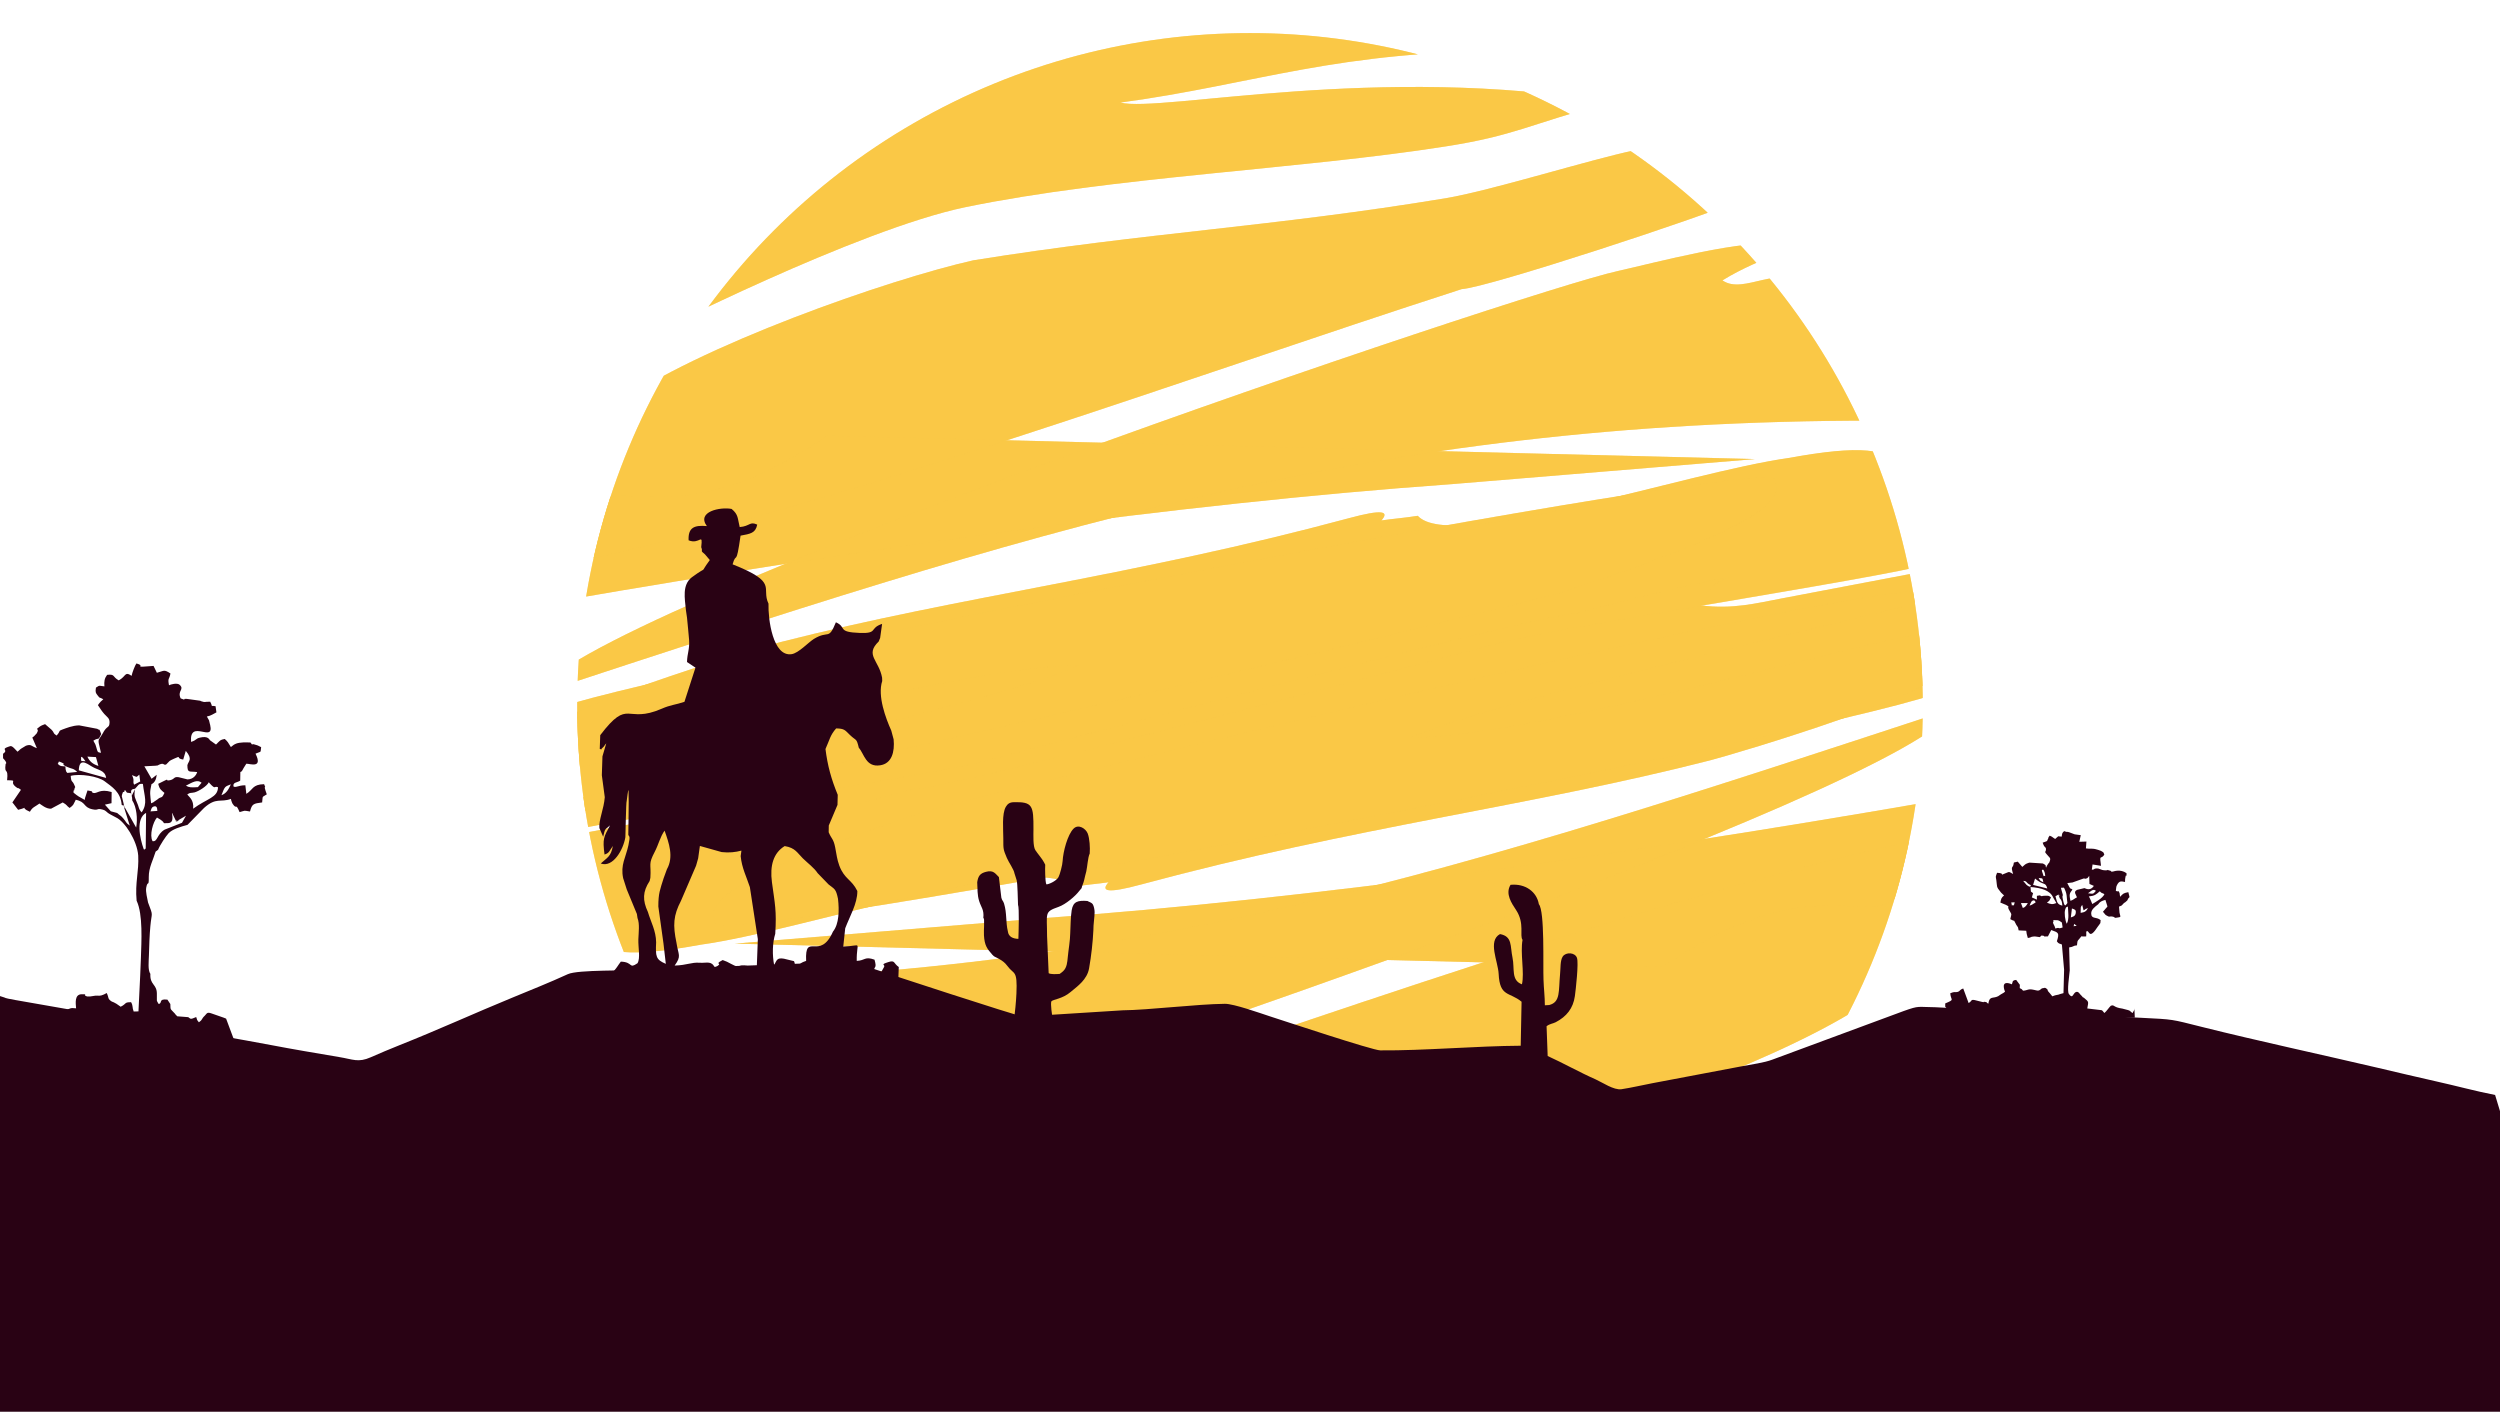 <?xml version="1.0" encoding="utf-8"?>
<!-- Generator: Adobe Illustrator 26.0.0, SVG Export Plug-In . SVG Version: 6.00 Build 0)  -->
<svg version="1.1" xmlns="http://www.w3.org/2000/svg" xmlns:xlink="http://www.w3.org/1999/xlink" x="0px" y="0px"
	 viewBox="0 0 2040 1152" style="enable-background:new 0 0 2040 1152;" xml:space="preserve">
<style type="text/css">
	.st0{clip-path:url(#SVGID_00000148629511638573495210000006844098567049243055_);}
	.st1{fill-rule:evenodd;clip-rule:evenodd;fill:#FAC847;}
	.st2{fill:none;}
	.st3{clip-path:url(#SVGID_00000168075498377592290680000004690105337936725929_);}
	.st4{clip-path:url(#SVGID_00000031901094878416647240000003617500799247258765_);}
	.st5{fill-rule:evenodd;clip-rule:evenodd;fill:#FAC847;fill-opacity:0.502;}
	.st6{fill-rule:evenodd;clip-rule:evenodd;fill:#290214;}
</style>
<g id="Layer_1">
	<g>
		<defs>
			<circle id="SVGID_1_" cx="1020" cy="576" r="549"/>
		</defs>
		<clipPath id="SVGID_00000005977858693201476970000001464061442623153309_">
			<use xlink:href="#SVGID_1_"  style="overflow:visible;"/>
		</clipPath>
		<g style="clip-path:url(#SVGID_00000005977858693201476970000001464061442623153309_);">
			<g id="_2374344596224">
				<g>
					<g>
						<path class="st1" d="M1530.5,343.2c-2.4-17.8-45.1-99.2-55.5-108.9c-22.3-20.8-51.6,6.9-69.5-5.5c8.2-5.1,16-9,24.7-13
							c3.1-1.4,9.9-4.2,12.5-6.1c6-4.5,4.5-1.9,6.8-9.1c-18.1-7.8-104.5,15.1-129.1,20.5c-77.7,17-853.6,279.3-883.5,345.8
							C842.1,433.6,1113.8,343.3,1530.5,343.2L1530.5,343.2z"/>
						<path class="st1" d="M1156.9,420.9c-10.5,1.7-21.1,2.5-29.1,3.7l-0.6,0.1c6.4-7.2,2-9.6-26.7-1.8
							C924.9,470.2,785,486.2,636.7,524c-21.7,5.6-199.1,58.2-192.2,77.6c-15.1,3.8-5.1,64.6,12.5,77.6l120.9-23l0,0
							c21.1-4,40.2-9,66.2-5.7c-2.2,11.1-15.6,23-26.2,22.6c12.7,0.7,95.3-20.3,128.4-29.4c13.7,3.7,459.2-114.3,483.1-120.6
							c54.7-13.5,346-57.8,349.7-64.8c-18.1-45.3-23.5-56.4-29.7-75.9c-5.5-17.3-33.5-19-89.2-8.8
							C1375,385.5,1184.4,451.2,1156.9,420.9L1156.9,420.9z"/>
						<path class="st1" d="M1313.7,83.5c-188.4-32.1-366.6,8.5-399.5,0.2c110.4-14.9,177.9-43,321.5-41.9
							C898.4-33.8,676.1,94.3,532.4,272.7c-3.6,1.6,167-85.4,255.6-103.7c120.8-24.9,272.4-30.7,392.1-49.6
							C1236,110.6,1247,101.8,1313.7,83.5z"/>
						<path class="st1" d="M1192.8,235.9c21.2-1.1,200.9-60.5,221.3-70.3c-4.3-10.5-23.8-25-31.6-32.2c-17.1-15.8-22.3-16.4-49-10.7
							c-36.7,7.7-115.9,32.6-153.4,39c-143.4,23.7-242.2,27.7-385.8,50.7c-69.2,15.6-225.3,70-293.1,118.9c0,0-30.2,72.1-46.9,130.8
							C690,411.8,961.6,310.5,1192.8,235.9L1192.8,235.9z"/>
						<path class="st1" d="M763.3,659.6c-194.5,62.5-183.8,82.7-179.5,94c6.8,18.1,881.6-148.7,994.5-187
							c25.6-8.7,20.7-46.9-6.9-48.7c-1.6-8.9-313.3,83.8-419.8,83.9c58.3-29,428-110.3,427.7-114.5
							C1618.3,455.6,1132.5,567.4,763.3,659.6z"/>
						<path class="st1" d="M847.7,749.5l-248,20.5l757,19c168.2-114.5,190.4,27.9,212.8-133.9
							C1327.8,696.9,1072.1,733.5,847.7,749.5z"/>
					</g>
					<g>
						<path class="st1" d="M501.3,801.4c2.4,17.8,45.1,99.2,55.5,108.9c22.3,20.8,51.6-6.9,69.5,5.5c-8.2,5.1-16,9-24.7,13
							c-3.1,1.4-9.9,4.2-12.5,6.1c-6,4.5-4.5,1.9-6.8,9.1c18.1,7.8,104.5-15.1,129.1-20.5c77.7-17,853.6-279.3,883.5-345.8
							C1189.7,711,918,801.4,501.3,801.4L501.3,801.4z"/>
						<path class="st1" d="M874.9,723.7c10.5-1.7,21.1-2.5,29.1-3.7l0.6-0.1c-6.4,7.2-2,9.6,26.7,1.8
							c175.6-47.4,315.6-63.3,463.9-101.2c21.7-5.6,199.1-58.2,192.2-77.6c15.1-3.8,5.1-64.6-12.5-77.6l-120.9,23l0,0
							c-21.1,4-40.2,9-66.2,5.7c2.2-11.1,15.6-23,26.2-22.6c-12.7-0.7-95.3,20.3-128.4,29.4c-13.7-3.7-459.2,114.3-483.1,120.6
							c-54.7,13.5-346,57.8-349.7,64.8c18.1,45.3,23.5,56.4,29.7,75.9c5.5,17.3,33.5,19,89.2,8.8
							C656.8,759.1,847.4,693.4,874.9,723.7L874.9,723.7z"/>
						<path class="st1" d="M718.2,1061.1c188.4,32.1,366.6-8.5,399.5-0.2c-110.4,14.9-177.9,43-321.5,41.9
							c337.2,75.5,559.5-52.6,703.3-230.9c3.6-1.6-167,85.4-255.6,103.7c-120.8,24.9-272.4,30.7-392.1,49.6
							C795.8,1034,784.8,1042.8,718.2,1061.1z"/>
						<path class="st1" d="M839,908.7c-21.2,1.1-200.9,60.5-221.3,70.3c4.3,10.5,23.8,25,31.6,32.2c17.1,15.8,22.3,16.4,49,10.7
							c36.7-7.7,115.9-32.6,153.4-39c143.4-23.7,242.2-27.7,385.8-50.7c69.2-15.6,225.3-70,293.1-118.9c0,0,30.2-72.1,46.9-130.8
							C1341.8,732.8,1070.2,834.1,839,908.7L839,908.7z"/>
						<path class="st1" d="M1268.5,485.1c194.5-62.5,183.8-82.7,179.5-94c-6.8-18.1-881.6,148.7-994.5,187
							c-25.6,8.7-20.7,46.9,6.9,48.7c1.6,8.9,313.3-83.8,419.8-83.9c-58.3,29-428,110.3-427.7,114.5
							C413.5,689,899.3,577.2,1268.5,485.1z"/>
						<path class="st1" d="M1184.1,395.1l248-20.5l-757-19C506.9,470,484.8,327.7,462.4,489.5C704,447.7,959.7,411.1,1184.1,395.1z"
							/>
					</g>
				</g>
			</g>
		</g>
	</g>
	<path class="st2" d="M1020,27c303.2,0,549,245.8,549,549s-245.8,549-549,549S471,879.2,471,576S716.8,27,1020,27z"/>
	<g>
		<defs>
			<circle id="SVGID_00000100363569964257722340000014404503632764371848_" cx="1020" cy="576" r="549"/>
		</defs>
		<clipPath id="SVGID_00000041267885333032078700000004024175010281765014_">
			<use xlink:href="#SVGID_00000100363569964257722340000014404503632764371848_"  style="overflow:visible;"/>
		</clipPath>
		<g style="clip-path:url(#SVGID_00000041267885333032078700000004024175010281765014_);">
			<polygon class="st2" points="471,27 1569,27 1569,1125 471,1125 			"/>
		</g>
	</g>
	<g>
		<defs>
			<circle id="SVGID_00000129892530479979600130000011859397808043608746_" cx="1020" cy="576" r="549"/>
		</defs>
		<clipPath id="SVGID_00000118394180774013780290000011949501383659097509_">
			<use xlink:href="#SVGID_00000129892530479979600130000011859397808043608746_"  style="overflow:visible;"/>
		</clipPath>
		<g style="clip-path:url(#SVGID_00000118394180774013780290000011949501383659097509_);">
			<g id="_2374344588960">
				<g>
					<g>
						<path id="_x31_" class="st5" d="M1530.5,343.2c-2.4-17.8-45.1-99.2-55.5-108.9c-22.3-20.8-51.6,6.9-69.5-5.5
							c8.2-5.1,16-9,24.7-13c3.1-1.4,9.9-4.2,12.5-6.1c6-4.5,4.5-1.9,6.8-9.1c-18.1-7.8-104.5,15.1-129.1,20.5
							c-77.7,17-853.6,279.3-883.5,345.8C842.1,433.6,1113.8,343.3,1530.5,343.2L1530.5,343.2z"/>
						<path class="st5" d="M1156.9,420.9c-10.5,1.7-21.1,2.5-29.1,3.7l-0.6,0.1c6.4-7.2,2-9.6-26.7-1.8
							C924.9,470.2,785,486.2,636.7,524c-21.7,5.6-199.1,58.2-192.2,77.6c-15.1,3.8-5.1,64.6,12.5,77.6l120.9-23l0,0
							c21.1-4,40.2-9,66.2-5.7c-2.2,11.1-15.6,23-26.2,22.6c12.7,0.7,95.3-20.3,128.4-29.4c13.7,3.7,459.2-114.3,483.1-120.5
							c54.7-13.5,346-57.8,349.7-64.8c-18.1-45.3-23.5-56.4-29.7-75.9c-5.5-17.3-33.5-19-89.2-8.8
							C1375,385.6,1184.4,451.2,1156.9,420.9z"/>
						<path class="st5" d="M1313.7,83.5c-188.4-32.1-366.6,8.5-399.5,0.2c110.4-14.9,177.9-43,321.5-41.9
							C898.4-33.8,676.1,94.3,532.4,272.7c-3.6,1.6,167-85.4,255.6-103.7c120.8-24.9,272.4-30.7,392.1-49.6
							C1236,110.6,1247,101.8,1313.7,83.5z"/>
						<path class="st5" d="M1192.8,235.9c21.2-1.1,200.9-60.5,221.3-70.3c-4.3-10.5-23.8-25-31.6-32.2c-17.1-15.8-22.3-16.4-49-10.7
							c-36.7,7.7-115.9,32.6-153.4,39c-143.4,23.7-242.2,27.7-385.8,50.7c-69.2,15.6-225.3,70-293.1,118.9c0,0-30.2,72.1-46.9,130.8
							C690,411.8,961.6,310.5,1192.8,235.9L1192.8,235.9z"/>
						<path class="st5" d="M763.3,659.6c-194.5,62.5-183.8,82.7-179.5,94c6.8,18.1,881.6-148.7,994.5-187
							c25.6-8.7,20.7-46.9-6.9-48.7c-1.6-8.9-313.3,83.8-419.8,83.9c58.3-29,428-110.3,427.7-114.5
							C1618.3,455.6,1132.5,567.4,763.3,659.6z"/>
						<path class="st5" d="M847.7,749.5l-248,20.5l757,19c168.2-114.5,190.4,27.9,212.8-133.9
							C1327.8,696.9,1072.1,733.5,847.7,749.5z"/>
					</g>
					<g>
						<path class="st5" d="M501.3,801.4c2.4,17.8,45.1,99.2,55.5,108.9c22.3,20.8,51.6-6.9,69.5,5.5c-8.2,5.1-16,9-24.7,13
							c-3.1,1.4-9.9,4.2-12.5,6.1c-6,4.5-4.5,1.9-6.8,9.1c18.1,7.8,104.5-15.1,129.1-20.5c77.7-17,853.6-279.3,883.5-345.8
							C1189.7,711,918,801.4,501.3,801.4L501.3,801.4z"/>
						<path class="st5" d="M874.9,723.7c10.5-1.7,21.1-2.5,29.1-3.7l0.6-0.1c-6.4,7.2-2,9.6,26.7,1.8
							c175.6-47.4,315.6-63.3,463.9-101.2c21.7-5.6,199.1-58.2,192.2-77.6c15.1-3.8,5.1-64.6-12.5-77.6l-120.9,23l0,0
							c-21.1,4-40.2,9-66.2,5.7c2.2-11.1,15.6-23,26.2-22.6c-12.7-0.7-95.3,20.3-128.4,29.4c-13.7-3.7-459.2,114.3-483.1,120.5
							c-54.7,13.5-346,57.8-349.7,64.8c18.1,45.3,23.5,56.4,29.7,75.9c5.5,17.3,33.5,19,89.2,8.8
							C656.8,759.1,847.4,693.4,874.9,723.7z"/>
						<path class="st5" d="M718.2,1061.1c188.4,32.1,366.6-8.5,399.5-0.2c-110.4,14.9-177.9,43-321.5,41.9
							c337.2,75.5,559.5-52.6,703.3-230.9c3.6-1.6-167,85.4-255.6,103.7c-120.8,24.9-272.4,30.7-392.1,49.6
							C795.8,1034,784.8,1042.8,718.2,1061.1z"/>
						<path class="st5" d="M839,908.7c-21.2,1.1-200.9,60.5-221.3,70.3c4.3,10.5,23.8,25,31.6,32.2c17.1,15.8,22.3,16.4,49,10.7
							c36.7-7.7,115.9-32.6,153.4-39c143.4-23.7,242.2-27.7,385.8-50.7c69.2-15.6,225.3-70,293.1-118.9c0,0,30.2-72.1,46.9-130.8
							C1341.8,732.8,1070.2,834.1,839,908.7L839,908.7z"/>
						<path class="st5" d="M1268.5,485.1c194.5-62.5,183.8-82.7,179.5-94c-6.8-18.1-881.6,148.7-994.5,187
							c-25.6,8.7-20.7,46.9,6.9,48.7c1.6,8.9,313.3-83.8,419.8-83.9c-58.3,29-428,110.3-427.7,114.5
							C413.5,689,899.3,577.2,1268.5,485.1z"/>
						<path class="st5" d="M1184.1,395.1l248-20.5l-757-19C506.9,470,484.8,327.7,462.4,489.5C704,447.7,959.7,411.1,1184.1,395.1z"
							/>
					</g>
				</g>
			</g>
		</g>
	</g>
	<path class="st2" d="M1020,27c303.2,0,549,245.8,549,549s-245.8,549-549,549S471,879.2,471,576S716.8,27,1020,27z"/>
	<path class="st6" d="M863.9,827.7c-9.5,0.3-20.7,2.1-29.8,1.6c-4.2-0.2-112.3-35.7-123.6-39.5c-11.1-3.7-14.3-5.6-28.4-4.6
		l-157.2,5.9c-13,1.3-53.2,0-61.5,3.8c-15.3,7-29.9,12.8-45.4,19.2c-30.7,12.6-60.8,26.4-92.1,38.8c-8.1,3.2-15.5,6.4-23.3,9.8
		c-10.4,4.6-14.4,1.7-26.1-0.2c-18.4-3.1-37.4-6.3-55.7-9.8c-55.3-10.4-111.6-19-166.7-29.4l-41.7-7.3C1,813.9,7.3,814.9,0,812.8
		V1152h2040V906.7l-4-13.2c-16.3-3.2-31.5-7.4-48.1-11.1c-15.9-3.5-31.7-7.4-47.3-11c-46.5-10.9-97.7-21.9-143.3-33.3
		c-26.4-6.6-22.9-6.2-50.4-7.6c-37.5-2-74.7-3.1-111.8-5.7l-55.9-2.9c-14.8-0.1-12.6-1.6-25.8,3.1l-107,39.6
		c-6.7,2.6-17.5,4-24.7,5.4l-73.4,13.9c-8.4,1.6-17.2,3.7-25.2,4.9c-6.3,0.9-15.6-5.6-21-8c-13.2-5.8-26.2-13.2-39.2-19.1l-0.9-24.3
		c2.5-2,5.2-2.1,7.5-3.3c8.8-4.6,14.2-11.3,15.6-21.3c0.7-5.1,3.2-27.1,1.7-31.2c-1.6-4.5-9-4.9-11.6-1.1c-2.2,3.3-1.7,9.9-2.2,14.5
		c-1.3,13.7,0.5,22.8-8.9,25.1l-3.5,0.2c0-7.1-0.9-14-1.1-20.8c-0.5-12,1.1-56-3.8-61.7c-1.7-10.1-11-17-23.1-15.8
		c-4.5,7.3,0.9,15.1,4.6,20.7c7.1,10.8,2.6,20.9,5.2,24.2c-2,10.8,1.7,26.9-0.5,36.3c-9-3.3-5.8-12.7-7.7-21.8
		c-2-9.4,0.1-17.3-10.2-19.2c-10.2,5.5-1.6,22.3-1.1,32.5c0.9,19,8.8,14.5,18.7,22.7l-0.7,35.9c-35.9,0.2-79.3,4.1-114.6,3.8
		c-6.4-0.1-78.3-24-89.8-27.7c-8.3-2.7-29.8-10.4-37-10.3c-22.4,0.2-62.4,5.1-83.4,5.3L863.9,827.7L863.9,827.7z"/>
	<path class="st6" d="M555.7,735l12.3-28.6l1.7-6l1.4-10.1l17.8,5c6.1,0.7,11.2,0.1,16.1-1.2l-0.6,4.5c0.9,9.6,4.8,17,7.5,25.3
		l6.5,42.4l-0.9,23.9c-3.2-0.5-4.3-1.4-6.4-1.8c-11.5-2.4-5.1,3.1-14.6-1.9c-3.7-1.9-2.9-1.7-6.8-3.1c-8.3,4.3,2,1.6-6.4,6.1
		c-2.9-5.8-6.5-3.5-12.4-3.9c-6.9-0.5-10.1,2-20.4,2.3c5.8-8,3-8.4,1.5-18.6C549,754.9,549.4,747.1,555.7,735L555.7,735z
		 M629.9,719.9c-1.8-13.6,1.2-23.9,10.4-29.5c8.7,1.4,10.3,5.6,14.8,10c4.1,4,9.3,7.8,12.1,12.1l8.9,9.2c4.9,3.9,6,3.4,7.7,11.7
		c1.1,9.6,0.9,20.6-4.1,26.8c-10.8,24.4-23-0.3-21.9,23.9c-5.8,1.9-4.8,2.8-8.4,6.2l-1.1-4.9c-0.1-0.2-0.2-0.8-0.4-1.1l-8.2-2
		c-5.8-1-5.8,1.2-8,5.2c-1.6-8.2-1.4-18.3,0.9-25.5C633.8,743,632.3,737.7,629.9,719.9L629.9,719.9z M544.2,709.3l-2.7,7.4
		c-2.9,9.3-4.3,12.1-4.3,23l4.2,30.2l1.9,16.6c-8.2-3.5-8.4-5.9-7.9-17.6c-0.1-9.4-4.3-16.5-6.7-24.7c-4.5-9.6-4.3-16.6,1.4-25.3
		l0.6-2.6c0.8-11.9-2-10.6,3.6-21.3c3-5.7,4.5-12.4,8-17.2C545.9,688,549.9,699.2,544.2,709.3L544.2,709.3z M559.7,497.8l0.9,6.2
		c0.5,6,1.3,12.3,1.7,18.1c0.5,8.1-1.5,10.7-1.7,18.1l6.9,4.6l-9,27.9c-7.1,2.4-11.2,2.4-18.5,5.6c-29.5,12.9-26.6-9.4-50.2,21.6
		l-0.4,11.2c3.2,0.9-0.8,1.7,2.6-1.2c1.2-1,1.2-1.8,2.7-3.3l-3.1,10.6l-0.5,15.4l2.4,17.9c-0.7,9.6-5.1,18.9-4.4,25.2l3.1,7.1
		c1.6-6.9,1.1-5.4,5.6-9.3c-5.2,9.7-6.2,10.7-4.5,23.8c4-1.3,3.8-2.8,6.8-7c-1.5,8.8-4.9,9.7-9.9,14.3c9.9,3.7,18.4-11.1,20.1-21.4
		c0.1,0.2,0.5-29,1.1-29.7c0.1-0.2,1.3-11.7,1.5-8c0.4,8.1-0.3,35.5-0.2,35.6c0.5,2,1.9,0.1,0.1,8.6c-2.2,10.2-6.6,16-4.3,26.9
		l2.9,9.1l8.3,20.1l0.5,3.3c1.9,4.8,0.9,11.8,0.7,17.3c-0.2,7.2,1.8,15.4-0.7,19.6c-7.3,5-3.3-1-13.6-1.3c-2.7,3.5-2.7,4.3-5.6,7.5
		c-1.5,2.7-0.3,1.8-3.2,2.5l-0.7-1.4l0.7,6.9c81.2,0,171.3-0.2,235.2-0.4l0.4-10.7c-4.4-3-2.9-5.8-8.3-4.1c-7.6,2.4-2.4,1.9-3.7,4.1
		l-2.3,4.1c-2,1.8-2.4,2.2-4.6,1.2c-6.9-3.2-1.2-1.4-1.2-2.7c0.1-3.5,2.4-1.3,0.3-8.6c-8.1-2.9-7.5,0.7-14.5,1
		c-0.3-16.8,5.4-12.3-11-11.7l1.6-14.9c3.6-9.6,10-20.2,9.9-30.4c-4.8-9.8-10.4-9.4-14.7-20.7c-2-5.5-2.2-9-3.4-15
		c-1.4-7.1-3-6.7-5.3-12.3l0.1-5.5l7.1-16.8l0.2-8.2c-5.3-12.9-8.3-23.8-10-37.4c3.4-7.5,3.8-11.3,8.7-16.8
		c6.8,0.1,7.2,1.4,11.2,5.3c5.4,5.2,5.3,2.3,7.3,10.5c4.4,4.9,5.7,16.1,17.4,14.3c9.5-1.4,12-10.9,11-21.2l-1.9-7.1
		c-4.5-10-11.4-28.3-7.4-40.5l-0.1-2.7c-2.6-14.3-14.2-18.5-2.8-29.5l1.2-2.9l1.6-11.5c-10.7,3.6-3.1,7.9-18,7.4
		c-19.3-0.7-10.4-4.6-19.7-8.7c-6.2,15.2-5.7,6.1-18,13.6c-4.6,2.9-12.4,11.5-18.1,12.4c-15.4,2.4-19.3-28.7-18.9-41.2
		c-6.3-13.2,8.6-17.1-29.3-32.1c3.2-11.2,2.7,3.2,6.5-23.4c8-1.5,12.2-2,13.6-9c-6.2-2.9-5.8,1.3-14.3,2c-1.8-7.1-0.9-10.1-6.6-14.8
		c-9.2-1.8-28.8,2.2-20.2,14c-10.2-0.9-15.4,1.1-14.9,11.6c9.2,3.8,11.7-7,10.3,5.6c1.7,4.2-1.4,2.2,3.1,5.9l3.9,4.6
		c-9.7,13.3,0.2,3.2-14.7,14.1C556.5,477.3,558.8,488.2,559.7,497.8L559.7,497.8z"/>
	<path class="st6" d="M1741.7,823.9l0.3,6.5c-21.5-0.1-38.1-0.1-46.3-0.1c-33.5,0-69.8,1.3-102.9-0.1c-1.9-4.5,2.2-0.5-5.5-8.7v-2.7
		c8.2-3.5,4.5-2.2,4.1-8.3c3.9-1.7,3.9-0.5,6-1.1c2.3-0.7,1.4-1.7,4.6-2.8l4.4,11.9c4.1-2.4,0-3.9,10.3-1.1c3.7,1,0.6-0.4,3.5,0.2
		c2,0.4,0,0.4,2.3,1.4c0.9-6.6,3.7-3.9,8-6.1l2.2-1.5c1.8-1.2,1.7-0.7,3.4-2.2c0,0-4.6-10.3,5.6-6l0.8-2.6c1.2-0.9,0.6-0.6,2.7-1
		l3,4l-0.1,2.7c2,1,1.4,0.6,2.7,2.1c3.9-0.2,4-1.8,8.8-0.7c3.9,0.9,3.9,1.1,6.6-1.2c3.1-0.3,1.8-1.2,4.4,0.7c0.8,2.3,0.5,1.4,2,3.2
		c0.7,0.9,1.4,1.7,2.1,2.6c3.5-1.5,4-0.8,6.5-1.9l2.6-0.7l0.5-19.1l-1.8-20.6c-2.2-1-2.5-0.3-4.1-2.6c2.3-7.1,1.2-7.1-4.6-9.2
		l-2.7,5.2c-6,0.3-0.7-0.4-5.3-0.7l-1.3,1.3c-2.4-0.2-3.3-0.7-5.2-0.5c-2.9,0.3-1.4,0.8-4.6,1.2l-0.9-3.3l-0.4-2.6l-6.2-0.3
		c0-0.1-0.5-2.3-0.5-2.4l-0.7-1.1c-0.1-0.2-0.6-0.8-0.7-1l-0.6-1.2c-2.5-4.2,0.9-0.5-4.3-3.5c0.8-4.2,1.6-3.2-0.6-6.8
		c-2.8-4.4,1.1-2.7-2.9-4.8l-4.6-1.9c0.6-3.1,0.7-3.9,3-5.8l-2.4-2.3c-0.1-0.1-0.3-0.3-0.4-0.5c-3.8-4.5-2.7-4.4-3.5-9.7
		c-0.6-3.5-0.7-2.4,0.6-6c8.2,0.4,0.1,3.1,7.1,0.3c3.3-1.3,2.2-1.4,6,0.7c-2.3-7.5,0-4.1,0.5-8.8c0-0.3,0.1-0.4,0.2-0.6l3.1-0.7
		l3.7,4.3c2.1-1.8,2.3-2.4,5.1-3.3c0.3-0.1,0.5-0.2,0.8-0.2l10.9,0.7c3.4,1.7,1.8,1.8,2.6,3.4c0.8-1.8,0.4-1.1,1.4-2.7
		c1.5-2.4,0.5,0.2,1.5-2.3c1.1-2.8,0-3.2-1.2-4.5c-4.1-4.6-1.8-2.6-1.8-5.4c0-2.6-1.1-0.5-2.7-5.5c5.1-1.7,3.2-1.2,3.9-2.2
		c1.3-1.8-0.1-1.1,1.8-3.5c2.4,0.9,2,1.2,4.5,2.7l2.5-2.2l2.8,0.3c0.6-3.5,0.3-2.6,2-4.5c4.3,1.7-0.3-1,8.6,2.6l5,0.7l-1.2,5.4
		l5.8-0.2l-0.4,5.6c3.5,0.6,4.8-0.4,9.3,1c0.2,0.1,0.5,0.2,0.7,0.2l2,0.7c0.2,0.1,0.5,0.2,0.6,0.3c2.2,1.3,1.6,0.9,2.4,2.9
		c-2.6,4.1-3.9-0.1-3,6.5l0.3,2.6l-6.9-1.1l-0.6,4.3c2.6-0.1,1.4-0.8,3.2-1c3.7-0.4,3.3,1.4,8,1.5c3.2,0.1-0.5-0.9,3.2,0.1
		c3.7,1-1,1.2,2.8,0.9c0.7-0.1,6.1-2.3,11.1,1.3c0.2,5.4-0.1-0.5-0.8,2.9c-0.3,1.5-0.4,2.2-0.4,4.3c-2.8-0.5-4.6-1.4-6.6,2.6
		l-0.5,1.3c0,0-0.4,3.3-0.4,3.3c2.6,1.4,1.5-1.1,2.8,1.3c0.7,1.4,0.1,0,0.4,1.6l0.3,2c2.4-2.6,2.6-3,6.7-3.8l1,4
		c-1.9,1.8-1.2,2-1.9,2.8l-1.7,1.5c-0.9,0.7-0.7,0.1-1.6,1.3c-2,2-0.4,0.8-3.4,2.2l0.4,4.9c0.5,3.4,2.1,3.6-2.2,4.1
		c-4.3,0.5,0.5,0.1-3.2-0.8c-3.1-0.7-2.3,0.9-5.6-1.2c-0.2-0.1-0.4-0.3-0.5-0.4l-2-2.4l2.9-3.4c1.3-1.4,0.6,0.3,0.6-1.5l-1.5-4.8
		c-3,0.8-4.6,1.6-5.9,3.6c-2.8,2.1-5.7,4.4-5.7,7.4c0.1,5,4.1,2.5,7.7,5.5c-0.3,3.7,0.1,1.6-1.1,3.7l-1.2,1.6
		c-7.1,11-6.8,3.4-8.8,3.7c-1.2,0.2-0.3,1.7-0.7,4.3c-5.8,0.4-2.6-1.2-5.5,1.9c-2,2.2-1.5,1.6-2,5.4c-3.4,0.2-2.4,1.2-6.4,1.7
		l0.5,18.7c-0.3,4-2.4,16.9-0.7,19.3c3.2,4.5,3.3-0.6,5.7-1.6c2.3-0.9,3,1.8,4.9,3.3c2,2.5,0.1,0.1,1.8,1.5c4.1,3.4,3.6,2.9,2.6,8.6
		l11.7,1.4c1.1,0.5,1.1,1.2,2.3,2.3c1.8-1.5,3.7-4.5,5.2-5.9c3.1-1.2,1.7,1.3,9.4,2.3l4.6,1.2c2.6,1,0-0.3,1.8,0.9
		c0.1,0.1,1.2,1.1,1.9,1.6l1.9-3.4H1741.7L1741.7,823.9z M1694.6,755.5c-3.3-2.9-1.7-0.8-2.6,0.3L1694.6,755.5z M1682.5,752.8
		c-0.8-0.7-2.5-1.8-3.6-1.9c-5.8-0.3-2.2,0.2-3.7,1.9c0.5,1.9,1.2,2,2,4.9c3.9-1.4,1.5,0.7,5.9-0.9L1682.5,752.8z M1686.5,753.8
		c2.1-4,1.1-9.5,0.9-14.1c-2,1.4-1.1-0.5-2.2,2.5C1684.3,744.9,1685.1,751.3,1686.5,753.8z M1693.8,745.1c0.4-3-0.9-2.9-3.1-3.8
		l-0.9,7.3C1691.1,748.1,1693.4,747.9,1693.8,745.1L1693.8,745.1z M1699.1,738.4c-1.6,2.2-1.1,1.2-1.3,6.5c3.5-0.5,4.7-1.4,6-3.9
		c-3.3,0.9-2.7,2-3,1.5c-0.1-0.2-0.4,0.3-0.6,0.4L1699.1,738.4L1699.1,738.4z M1650.6,740.9c1.5-0.7,0.9-0.1,2.3-1.4
		c0.8-0.8,0.9-1.2,1.8-2.6l-5.6,0L1650.6,740.9L1650.6,740.9z M1641.6,738.8c2.3-0.6,1.3,1.5,2.4-2.5
		C1639.8,736.6,1641.5,735.6,1641.6,738.8z M1656.1,739c3.1-1,2.4-1.3,4.9-2.5c-0.2-2.3-2.1-2-3-1.2
		C1657.5,735.7,1656.4,738.3,1656.1,739L1656.1,739z M1680.7,732.9l-0.5-1.6c-1.8-4,2.4,1.6-1.1-1.1c-2.1,1.8-2.1-0.2-1.3,3.2
		c0.9,3.5,1.7,4.8,5.1,5.6C1682.5,735.9,1682.6,734.9,1680.7,732.9z M1704.5,731.5c0.9,1.3,2.8,6.1,2.8,6.2c2.6-1.6,8.5-4.8,9.9-8
		c-2.1-1.6-1.3,0.1-3.8-2.4C1710.5,729.8,1709.5,731,1704.5,731.5L1704.5,731.5z M1659,728.8l-1,3.5l4.1,1.8l0-3.1l2.4-0.4
		c2.6,1.4,0.5,0.3,4.5,0.3c3.1,0,2.9,0,4.6,1.4c-1.6,2.9-0.3,1.9-3.3,4.3c3.2,1.3,4.4,1.6,7.7,0.3l-2.6-4.5
		c-2.4-5.8-9.7-7.9-18.5-8.6C1657.5,728.5,1656.4,726.9,1659,728.8L1659,728.8z M1683.4,734.3c0.3,1,0.4,2.2,0.8,3.1
		c0.9,2,0.4,0.7,1.3,1.4c2.3-3.1,1.4-0.7,1.2-4.6c-0.2-2.4-0.3-4.5-1.1-6.7c-1.6-4.5-1.7-2.9-2.9-3.1c-0.3,0.5-1.7-1.6-0.3,2.7
		C1684.4,733.1,1682.1,728.8,1683.4,734.3z M1710.3,726.9c-1.6-0.8-1.9-1.8-6.5,2C1708.5,729.4,1707.7,729.8,1710.3,726.9z
		 M1670.6,725c-1.6-5.8-3-2-10-8.1l-1.6,5.2L1670.6,725z M1700.9,724.7c2,0.8,4.9,2.2,7.7-1.8l-3.6-1.6l-0.2-6.6
		c-1.2,1.3-0.9,1.9-2.8,2.3c-3,0.7,1.7-0.5-1.9-0.1l-9,3.2l-4.2,0.5c3.4,6.7,1.8,3.3,4.2,5.3c-2.7,3.3-2.6,4.4-1.6,9.2
		c3-1.1,2.7-1.6,5.3-2.9c-0.7-2.2-3.3-4.5,0.2-6.1L1700.9,724.7L1700.9,724.7z M1657.2,722.3c-4.7-2-2.4-3.3-6.3-3.5l2.8,3.3
		C1657.6,725.1,1656.8,722.5,1657.2,722.3z M1667.4,720c-1-4-0.1-3-3.9-3.6C1665,718.9,1664.2,718.3,1667.4,720z M1668.9,714.9
		c-0.1-1.1-0.2-2.6-0.7-3.6c-1.7-3.4,0.1-0.6-1.9-1.7c-0.3,0.8,0.1,1.9,0.5,2.9C1668.3,716.7,1666.7,714.1,1668.9,714.9z"/>
	<g>
		<path class="st6" d="M107.7,632.5c4.4,1.5,2.9,2.3,6-0.4l0.7,5.6l-5,2.6C108,637.1,110.1,637.4,107.7,632.5L107.7,632.5z
			 M195.8,861.5l-11.3-30.3c-0.5-0.2-1.2-0.4-2-0.8l-9.2-3.2c-4.4-1.6-4.1-0.6-6.2,1.6c-3,2.8-1.5,3.1-4.8,5.4
			c-1.8-2.2-1.3-1.6-2.2-4.3c-5,2.2-4.4,1.5-6.5,0.1l-9-0.7c-0.2-0.2-0.5-0.9-0.6-0.7c-0.1,0.3-0.6-0.7-1.3-1.5
			c-4-4.4-3.5-2.6-3.7-7.8l-2.4-3.6c-7.6-0.9-3.8,2.9-7.1,3.6l-1.1-1.8c-0.1-0.3-0.3-0.6-0.4-1l0-5.8c-0.1-7.8-5.8-6.9-5.3-16
			c-2.2-3.1-1.3-10.3-1.2-14.7c0.2-7.6,0.5-16.8,1.2-24.3c1.1-12.1,2.6-7.4-1.9-19.3c-0.6-3.2-2.1-8.8-1.5-12
			c1.2-6.6,2.2,0.1,2.1-8.7c-0.1-7.7,3.6-14.1,5.6-20.8l0,0l2-1.5c1.5-3.8,6.3-11,8.5-13.4c3-3.3,9.9-5.4,15.5-6.9l13.5-13.8
			c10-9,13.5-4.2,21.9-7.4c0.1,0.2,0.1,0.4,0.2,0.8s0.1,0.7,0.2,0.8l0.6,1.6c0.1,0.2,0.3,0.5,0.4,0.8c3.7,5.5,2.2-1.5,5.7,6.8
			c5.4-1.4,2.7-1.4,8.5-0.5c1.6-6.3,2.9-6.5,9.9-7.4c0.7-5.9-0.4-3.8,3.8-6.6c-3.7-10.3,0.3-2.7-2.2-8.3c-9.7,0.2-9,4.6-14.5,7.9
			l-0.8-7c-6.3,0.1-6.9,2-9.6,1.1c-1-3.7,3.1-3.2,5.4-4.9c0.4-12.7-0.7-2.9,2.8-10.3l2.2-3.5c2.9-0.1,13.7,4.2,7.5-8.2
			c5.3-2.3,3.8-0.3,4.6-5.3c0,0-2.3-1.2-2.4-1.2c-3.9-1.6,1.1,0.4-2.7-0.9c-4-1.4-0.7,2-3.6-1.7c-1.3,0-4.5-0.2-5.6-0.1
			c-5.5,0.3-7.2,1.1-10.4,3.8c-2.4-3.8-2.4-4.3-5-6.6c-3.6,0.8-3.2,0.7-6,3.4c-0.1,0.1-0.5,0.8-0.6,0.6s-0.3,0.5-0.5,0.6l-4.9-3.5
			c-0.7-0.6-1.4-3.8-8.2-2.2c-3.9,0.9-2.4,2-7.3,3.5c-1.5-19.3,19.1,1.4,15.6-13.8c0-0.2-0.1-0.5-0.2-0.7c-1.2-4.8,0.1-1.3-2.5-6.2
			c3.3-0.6,5.4-2.2,7.8-3.4l-0.7-5c-5-0.9-1.7,1.3-4.4-3.7c-5.6,0-3.5,0.8-7.4-0.4c-0.3-0.1-0.6-0.3-0.8-0.4l-10.9-1.5
			c-5.3-0.4,2,2.1-5-0.4c-2.9-6.4,3.3-7.1-0.7-11c-2-2-7.5-0.4-8.8,0.3c-1.2-6.4,0.2-4.2,1.2-9.6c-5.4-3.7-5.4-2-11.1-0.6l-2.7-5.6
			c-18.9,1.5-5.2,0.3-14-2c-1.1,1.5-3.5,7.6-3.9,10.1c-5.8-4-4.5,0.6-10.5,3.7c-5.4-3-2.8-5.3-9.5-4.5c-2.2,3-2.5,5.3-2.2,9.4
			c-4.3-0.4-3.5-1.3-6.9,1c-0.6,3.6-0.3,4.3,1.4,6.4c2.3,3,0.9,0.9,4.6,3.1c-1.4,1.2-2.8,2.4-4.4,4.8c2,3,3.2,4.9,5.2,7.2
			c2.4,2.7,4.4,3.4,4.3,7c-0.2,5-2.1,1.9-5.8,9.3l-2.4,3.7c-1.7,2.1-0.2,4.7,1.2,11.7c-2.9-0.5-2.6-0.3-3.9-4.8
			c-0.9-3.2-1-2.3-2.3-5.1c4.9-3.2,3.6,0.7,6.4-5.4c-2.3-5.6-0.3-2.3-3.3-4.3l-14.7-2.8c-5.5,0.1-10.6,2.3-13.7,3.4
			c-3.6,1.2-1.2,1.2-4.7,4.9c-3.5-2.3-1.2-1.6-4.2-4.8l-5.2-4.5c-1.5,0.6-2.7,0.9-4.2,1.9c-5.2,3.7,0.3,0.6-2.6,5.6l-2.5,2.7
			c-0.1-0.2-0.6,0.4-1.1,0.8l3.7,8.6c-4.8-1.6-4.4-3.5-8.9-2c-0.3,0.1-3.4,2-3.8,2.3c-1.3,0.9-0.9,0.7-1.9,1.6l-1.2,1
			c-4.8-5.2-4.9-5-7.6-4c-6.4,2.2,0.6,2.4-4.2,5.7v3.6c4.1,4.3,2.1,4.6,2.1,4.6c-1.3,9.6,2.4,2,1.2,13.4c10.1,0,0.4,0.9,8.1,6.1
			c1.5,1,0-0.8,3.2,1.7l-7,10.3c1.8,2,2.4,3.3,4.7,6c10.3-2.5,0.2-2.4,9.6,1.6c2.2-3.9,4-3.9,7.8-6.7c1.3,0.8,5.5,4.5,9.5,4.2
			l9.5-5.1c3.9,2.2,2.8,2.5,5.6,4.5c1.1-0.8,2-1.4,3-2.7l1.2-2.3c0.1-0.2,0.3-0.7,0.4-0.8c0.1-0.2,0.2-0.6,0.4-0.9
			c8.7,1.8,5.9,6.2,13.7,7.8c5.2,1.1,3.2-1.1,8.1,0.2c3.7,1,2.6,2,6.7,4.1l4.3,2.3c7.2,3.2,17.3,18.9,18.2,31.1l0,0
			c0.7,13.2-2.7,21.9-1.3,36.9c5.3,11.1,3.9,33.6,3.5,46.7l-0.6,14.7l-1.4,28.9l-3.9,0.1c-1.4-3.5-0.3-4.3-2.1-7.6
			c-5.9,0-3.3,1.1-8.5,3.7c-5.7-4.3-6.6-3.7-7.7-4.5c-3.2-2.3-1.7-2.6-3.7-6.7l-1.9,1c-0.3,0.1-0.6,0.3-0.9,0.4l-1.7,0.6
			c-3.1,0.7-1.5-0.6-8.9,0.8l-2.7,0c-4.3-1.5,1.7-1.8-4.1-1.8c-6.3-0.1-5.1,7.4-4.8,11.5c-5.2-0.6-4.2,0.2-8.6,1.4
			c-11.9,3.4-8.9,6.4-10.8,8.8c-3.3,4.3-1.1-1-3.6,3.8C41.5,838.3,117.9,861.5,195.8,861.5L195.8,861.5z M117.3,693L117.3,693
			L117.3,693c-3.4-9.4-6.5-25.1,1.9-29.7l-0.3,29C117.8,693.2,118.6,693.4,117.3,693z M122.8,662.1c0.6-1.6,0.7-3.2,2.4-3.9
			c3.5-1.4,3,2.7,3.2,3.5L122.8,662.1L122.8,662.1z M107.5,649.4l0.3,1.7l0.1,2c3.5,5.3,4.6,15,3.2,22.2l-8.8-15.6
			c-0.1-0.5-0.5-0.5-0.7-0.7l-0.9-4c0,0-1.1-4.4-1.1-4.4c-0.3-4.5-0.5,3,0-2.2l0.7-2c2.2-0.5,0.5-0.4,1.7-1.8l1.6,2.2l3.3,0.5
			l0.5,1.8L107.5,649.4L107.5,649.4z M101.5,659.7l4.4,14c-3.5-2.4-2.6-2.8-5.4-6c-2.2-2.5-2.5-2.1-4.9-4.3l-5.2-1.4l-4.8-5.4
			l5.4-1.2l0.1-9.1c-9.9-3-11.9,1.7-15.1,0.7c-2.2-0.7,1.5-1.2-4.6-2l-2,6.1c-0.4,1.9,0.2,0.7-0.3,1.6c-4.9-2.7-5-2.6-9.1-5.9
			c0-6.5-0.1,1.8,0.8-3.2c0.4-2.3,1.3,0.3-0.3-3.4c-1.5-3.5-2.4-1.4-2.8-7.1c7.5-2,22.4,0.3,27.8,4.5c5.6,4.3,13,8.5,13.8,19.2
			C100.8,658,100.5,655.1,101.5,659.7L101.5,659.7z M148.5,671.4l-14.2,5.6c-6.6,4-5.5,10-9.8,9.4c-2.7-4.7,0.3-15.6,3.6-19.3
			c9.3,5.2,2.4,4.6,8.6,4.6c4.1,0,4.6-3,3.6-8.3c0.3,0.3,0.5,0.3,0.6,0.9l2.6,5.4c7.4-0.8-5,2.1,2-0.4l6.3-3.7L148.5,671.4
			L148.5,671.4z M132.2,650.3c-4.1,1.6-1.5,0.7-5,2.9c-3.6,2.3-0.4,0.8-3.9,2.3c-0.7-7.3-1.4-8.2,0.3-15.6c2.6-1.2,3.9-3.9,4.3-7.7
			l-4.2,3.3l-5.9-10.2c2.8-0.3,9.6-0.3,10.9-0.7c3.8-1.3-2.5,1,1.3-0.7c4.1-1.8,3.2,0.9,5.6-0.1c3.5-3.3,1.6-2.5,6.4-4.7
			c6.9-3.1,0.9-0.2,7.5,0.7l2.1-7.1c6,7.1,2,8.4,1.3,11.7c0.1,6.7,1.4,4.7,8,5.6c-0.8,2.7-3.3,5.9-7.9,6l-7.2-1.8
			c-4.5-0.7-3,2-8,2.6c-3.8,0.5,2.8-3-8.7,2.8c1.1,4.6,2.4,5.1,5.1,7.4c-1.4,2.7,0,0.1-1.2,2.3L132.2,650.3L132.2,650.3z
			 M116.6,639.7c1.2,10.3,4.1,15.7-1,23.2c-2.9-3.1-1.7-3.7-4.5-9.6c-1.8-4-1.5-5.3-0.9-9.8C112.8,641.3,112.7,639.1,116.6,639.7
			L116.6,639.7z M152.8,648.3c2.4-1.8,2.8-1,5.9-1.7c3.4-0.9,10.1-5,11.7-8.3c0.3,0.3,0.5,0.7,0.7,0.9c5.2,5.6,3.3,1.8,6.8,3.2
			c-0.2,8.5-8.7,9-20.3,17.5C158.4,652.6,154,650.1,152.8,648.3z M180.7,648.9c2.9-7.6,2.8-6.9,7.7-8.9
			C186.4,644.4,184.7,647.4,180.7,648.9z M151.7,641.1c5.5-2.8,9.3-5.3,12.8-2.4l-3,3.6C156,642.7,154.2,642.6,151.7,641.1
			L151.7,641.1z M107.5,649.3c-1.8-6.3,1.2-5,2.9-5.8L107.5,649.3z M64.3,628.6c0.3-10.3,6.1-5.9,10.7-3.1c5,3.1,10.7,2.8,11.6,9.3
			L64.3,628.6z M47.1,623.3c1.3-1.2-0.4-2.9,3.6-0.9c4,2-2.5,0.3,4.1,3.4c3.9,1.8,5,0.9,8.2,4.1l-8.1,0.8c-0.7-1.1-0.7-0.2-1.3-2.7
			c-0.3-1.1-0.1-1.8-0.2-2.6C49.5,625,49.7,625.6,47.1,623.3L47.1,623.3z M69.8,621.2c-4.7-0.6-2.9,0.7-3.7-1.6
			C66.5,619.5,64.9,614.2,69.8,621.2z M80.3,625c-4.6-1.4-7.4-3.9-9-7.6l7,0.4L80.3,625z"/>
	</g>
	<path class="st6" d="M827.8,712.6l1.8,5.7c0.8,3.2,0.9,15.7,1.1,20c1.1,2.6,0.5,22.3,0.3,27.8c-4.3-0.1-8.1-1.6-8.6-6.2
		c-1.8-7.3-0.7-14.9-3.1-22.6c-0.8-2.5-1.5-2.1-2.2-4.8l-2-16.8c-2.8-2.6-4.3-6-10.5-4.3c-5,1.3-6.4,3.5-7.2,8.5
		c0.3,5.7,0,10.3,1.6,15.4c1.6,5.1,4.1,7,3.4,13.7c0.5,0.6,0.4,0.4,0.6,1.6l0,5.1c-0.1,2.6-0.2,4.9-0.1,7.5
		c0.5,8.3,2.5,10.9,6.8,15.8c1.8,2,2.2,1.6,4.5,2.9c3.6,2,5.6,3.3,7.9,6.4c5.3,7.3,8.2,2.6,7.3,22.5c-0.3,6.6-1.1,15.3-2.2,22.3
		h32.1c-0.9-4.7-2.2-13.9-1.4-16c1.5-1.7,9-1.9,15.8-7.7c5.3-4.5,13.4-9.9,15-19.3c1.8-10.3,3-20.9,3.5-31.2c-0.1-4.3,1-10.6,1-14.6
		c0-1.9-0.6-5-1.5-6.4c-1.2-1.7-3.2-1.9-4.3-2.7c-7.7-0.6-11.7,0.3-12.9,7.5c-0.9,5.7-0.9,13-1.2,18.9c-0.1,6.1-1.4,13.1-2,19.4
		c-0.4,4.2-0.7,8.6-3.8,11.5c-0.6,0.5-2.2,1.9-2.8,2.2c-2.5,0.2-7.4,0.5-9-0.6l-1.3-30.2c0-19.3-2.5-19.7,9.4-23.9
		c5.9-2.1,13.5-8.6,16.8-12.9l2-2.4c0.1-1.4,1.6-4.2,2.1-6.7c0.5-2.6,1.1-4.4,1.7-6.9c0.9-4,1.3-11.6,2.8-14.6
		c0.4-4.9-0.1-12.3-1.6-16.3c-1.6-4.1-7.5-8-11.5-4.1c-5,4.9-8.6,18.9-9,26.5c-0.1,3-2.2,11-3.4,13.2c-1.9,3.3-8.5,6.1-9.9,5.8
		c-1-2.3-1.1-12.6-0.9-16l-1.1-2.1c-1.3-2.6-5.2-7.1-6.9-9.7c-2.1-3.1-1.6-12.4-1.6-17.1c0.1-19.5-0.7-22.5-16.2-22.1
		c-3.5,0.1-5,1.6-6.3,3.7c-3.4,5.6-2.1,18.7-2.1,25.9c0,8.9-0.1,8.7,2.9,15.9c1.4,3.4,5.9,9.6,6.2,12.6L827.8,712.6z"/>
</g>
<g id="Layer_2">
</g>
</svg>

